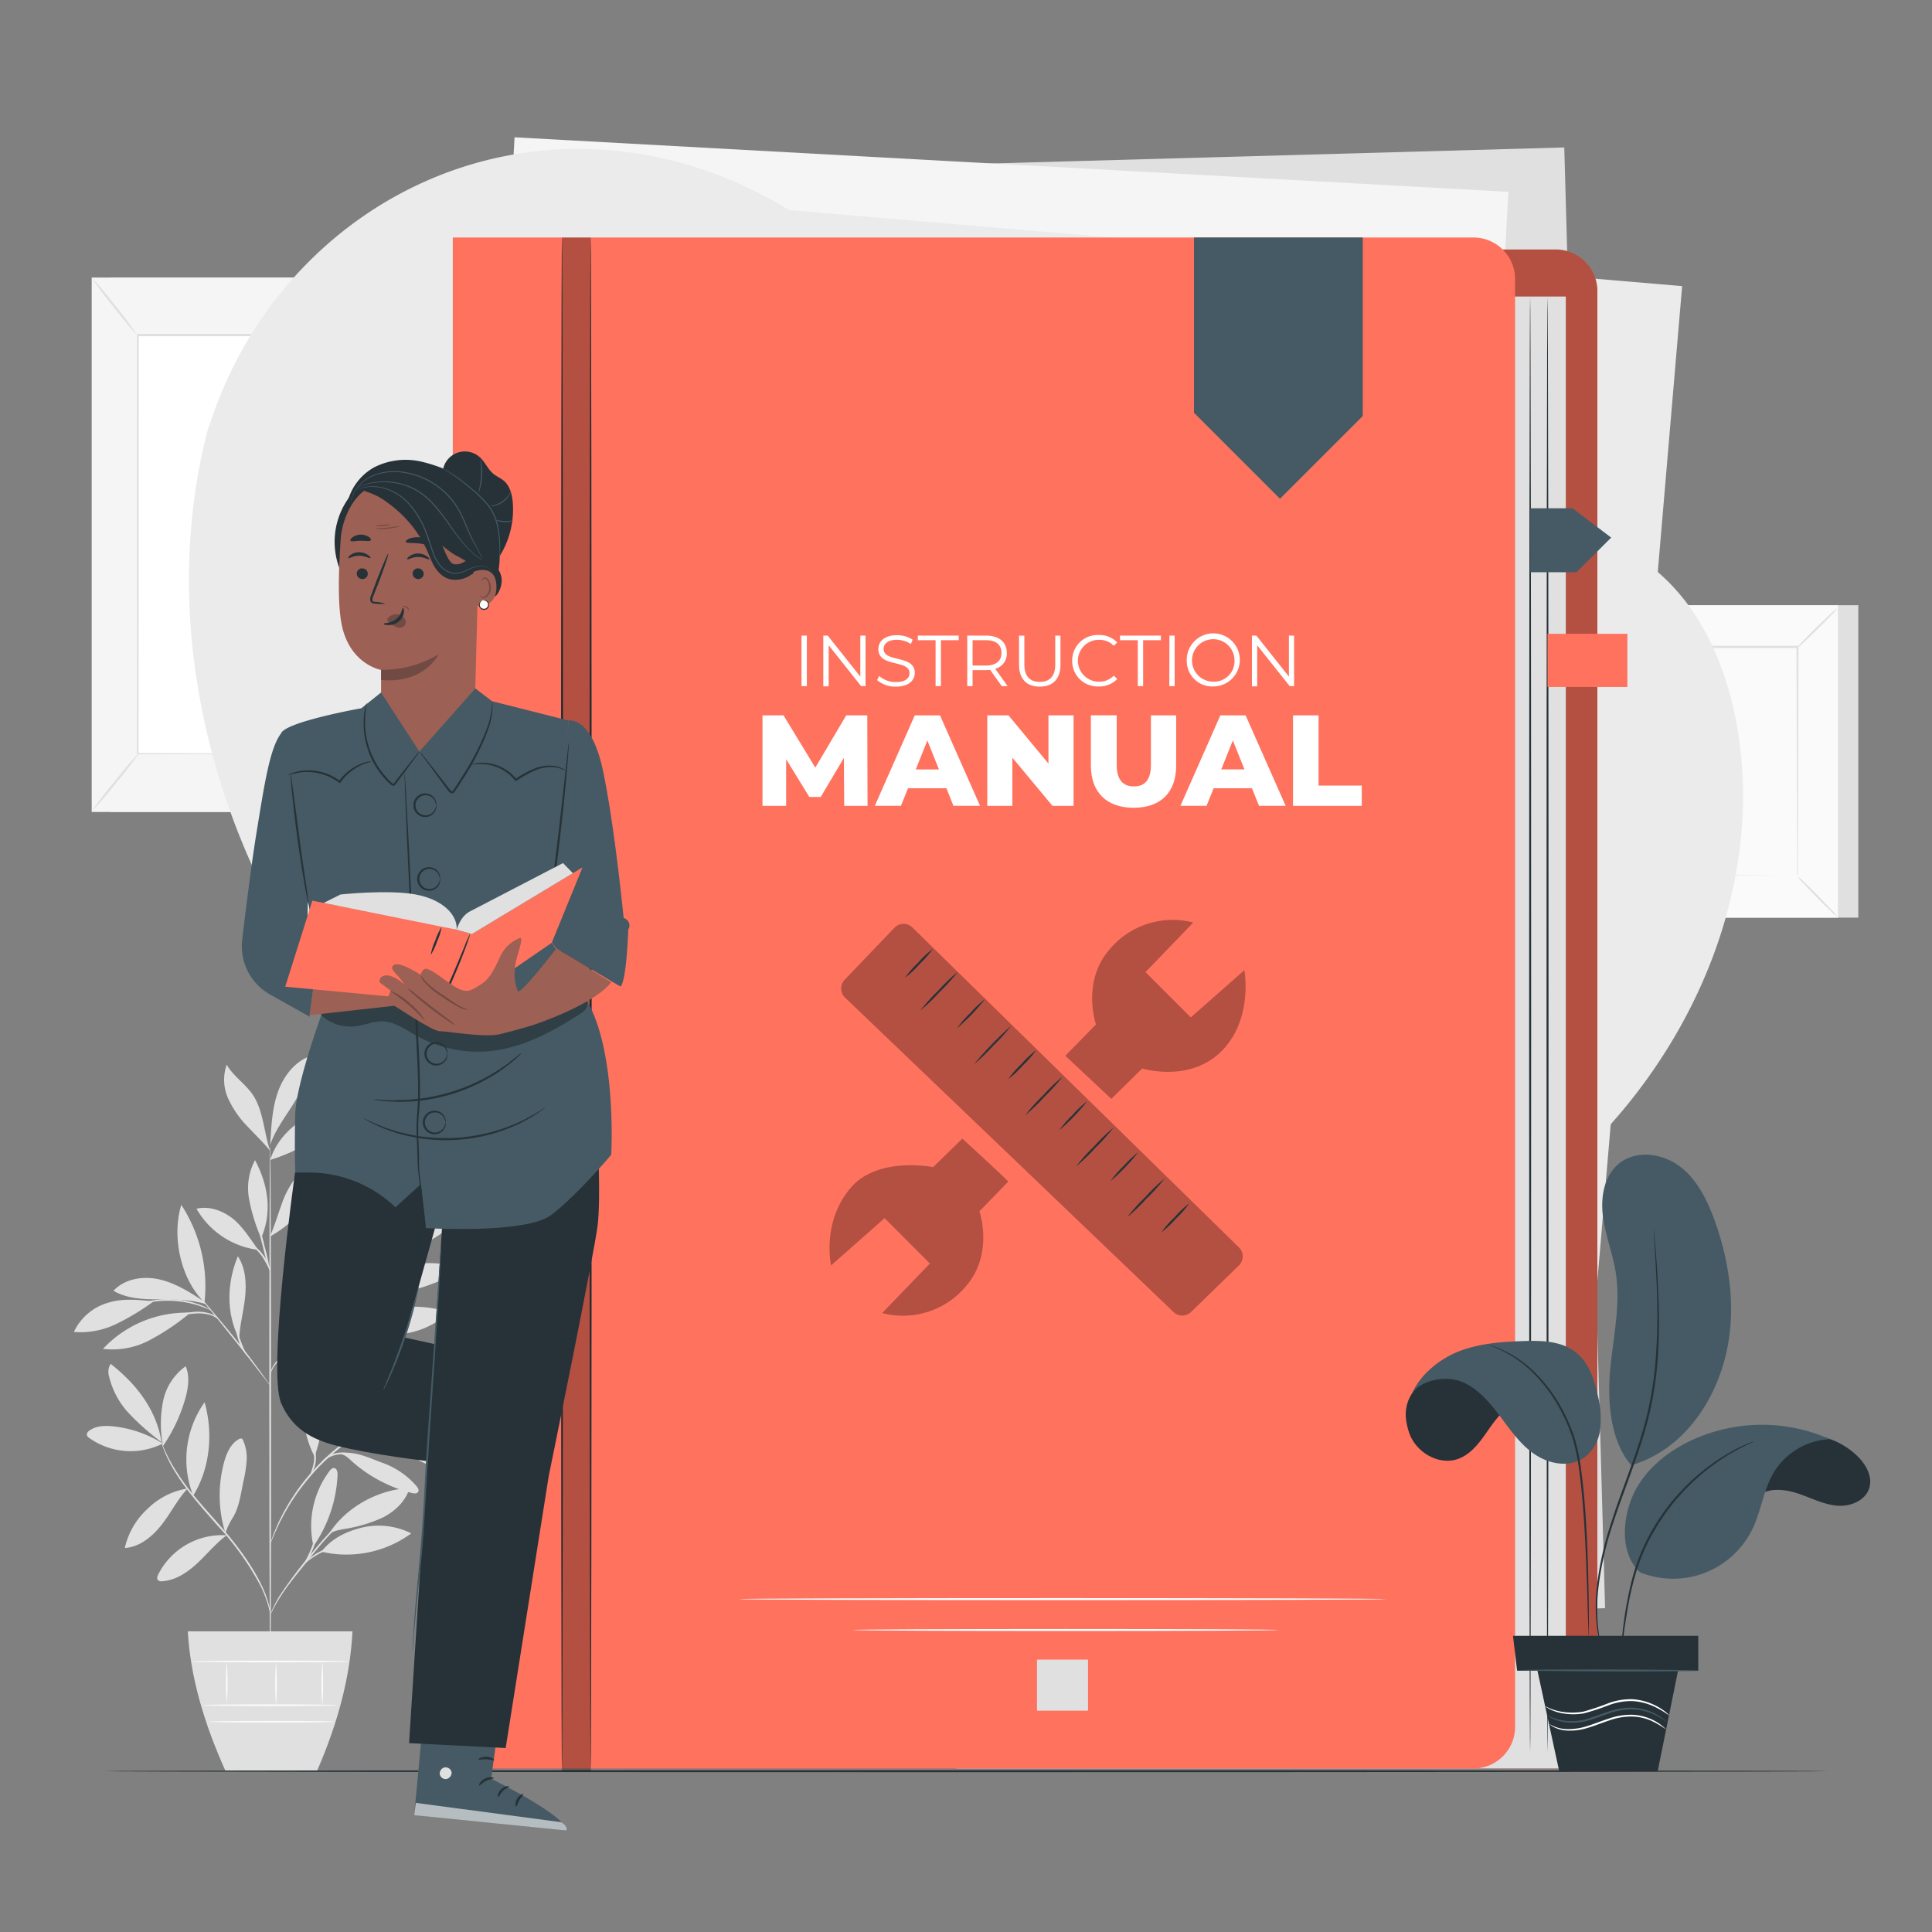 <svg xmlns="http://www.w3.org/2000/svg" viewBox="0 0 500 500"><rect x="0" y="0" width="500" height="500" fill="#808080" stroke="none"/><g id="background-complete"><rect x="403.37" y="156.63" width="77.56" height="80.85" style="fill:#e0e0e0"></rect><rect x="398.12" y="156.63" width="77.56" height="80.85" style="fill:#fafafa"></rect><path d="M475.7,237.5H398.1V156.61h77.6Zm-77.56-.05h77.51v-80.8H398.14Z" style="fill:#e0e0e0"></path><rect x="408.55" y="167.5" width="56.71" height="59.11" style="fill:#fafafa"></rect><path d="M408.55,227a10.19,10.19,0,0,1-1.4,1.63c-.91,1-2.18,2.25-3.61,3.65s-2.74,2.66-3.7,3.55a8.79,8.79,0,0,1-1.64,1.36,9.36,9.36,0,0,1,1.39-1.62c.91-.95,2.18-2.25,3.61-3.66s2.75-2.66,3.71-3.55A8.79,8.79,0,0,1,408.55,227Z" style="fill:#e0e0e0"></path><path d="M465.25,226.86a8.63,8.63,0,0,1,1.63,1.4c1,.9,2.25,2.17,3.65,3.6s2.66,2.74,3.55,3.7a8.79,8.79,0,0,1,1.36,1.64,9.23,9.23,0,0,1-1.62-1.39c-.95-.9-2.25-2.18-3.66-3.61s-2.66-2.75-3.55-3.71A9.38,9.38,0,0,1,465.25,226.86Z" style="fill:#e0e0e0"></path><path d="M465.1,167.66a8.28,8.28,0,0,1,1.4-1.63c.9-1,2.17-2.25,3.6-3.66s2.74-2.65,3.71-3.54a9.36,9.36,0,0,1,1.63-1.37,8.45,8.45,0,0,1-1.39,1.62c-.9,1-2.18,2.25-3.61,3.66s-2.74,2.67-3.71,3.56A9.38,9.38,0,0,1,465.1,167.66Z" style="fill:#e0e0e0"></path><path d="M408.39,167.8a9.57,9.57,0,0,1-1.63-1.4c-.95-.9-2.24-2.18-3.65-3.6s-2.66-2.74-3.55-3.71a9.33,9.33,0,0,1-1.36-1.64,9.36,9.36,0,0,1,1.62,1.39c.95.91,2.25,2.19,3.66,3.62s2.66,2.74,3.55,3.71A9.38,9.38,0,0,1,408.39,167.8Z" style="fill:#e0e0e0"></path><path d="M465.1,226.61a1.36,1.36,0,0,1,0-.29c0-.2,0-.47,0-.82,0-.74,0-1.81,0-3.19,0-2.8,0-6.88-.06-12.05,0-10.35-.07-25.1-.11-42.76l.22.22-56.55,0h0l.25-.25c0,21.69,0,42,0,59.11l-.21-.22,40.94.11,11.5.06,3.05,0,.78,0h-.74l-3,0-11.45.05-41.08.11h-.22v-.21c0-17.12,0-37.42,0-59.11v-.25h.26l56.55,0h.22v.22c-.05,17.71-.09,32.51-.12,42.9,0,5.15,0,9.21-.05,12,0,1.36,0,2.41,0,3.14,0,.35,0,.61,0,.81S465.1,226.61,465.1,226.61Z" style="fill:#e0e0e0"></path><rect x="427.44" y="187.59" width="18.92" height="18.92" style="fill:#ebebeb"></rect><rect x="152.57" y="41.69" width="257.59" height="378.18" transform="translate(-6.33 7.94) rotate(-1.6)" style="fill:#e0e0e0"></rect><rect x="122.61" y="42.31" width="257.59" height="378.18" transform="translate(13.06 -13.43) rotate(3.14)" style="fill:#f5f5f5"></rect><rect x="162.17" y="62.42" width="257.59" height="378.18" transform="translate(22.39 -23.78) rotate(4.87)" style="fill:#ebebeb"></rect><path d="M42.13,373.58a30.26,30.26,0,0,0-12.91-4.45c-2.11-.21-4.42-.15-6.11,1.13a1.25,1.25,0,0,0-.63,1.11,1.32,1.32,0,0,0,.6.76,18.46,18.46,0,0,0,19.05,1.45" style="fill:#e0e0e0"></path><path d="M41.8,373.21a62.07,62.07,0,0,1-8.34-7.34,21,21,0,0,1-5.23-9.67,3.85,3.85,0,0,1,.41-3.23c6.65,5.19,11.87,11.91,13.16,20.24" style="fill:#e0e0e0"></path><path d="M42.06,373.53a30.29,30.29,0,0,1,.15-10.95,14.8,14.8,0,0,1,5.84-9c1.15,2.69.65,5.78-.16,8.59a41.76,41.76,0,0,1-5.78,12.17" style="fill:#e0e0e0"></path><path d="M48.58,385.21a19.06,19.06,0,0,0-10.36,5.24,19.59,19.59,0,0,0-5.92,10.17c3.88-.24,7.17-3,9.56-6.05s4-6.43,6.66-9.3" style="fill:#e0e0e0"></path><path d="M50,387.07a25.56,25.56,0,0,1,2.95-24.16c2.26,8,1.43,17.08-2.95,24.16" style="fill:#e0e0e0"></path><path d="M58.6,397.33a18.51,18.51,0,0,0-17.66,10.16c-.21.44-.41,1-.11,1.39a1.29,1.29,0,0,0,1.17.34c3.48-.22,6.56-2.32,9.11-4.7s4.76-5.14,7.57-7.2" style="fill:#e0e0e0"></path><path d="M58.33,396.77A32.89,32.89,0,0,1,58,378.4c.65-2.37,1.74-4.86,3.92-6a.77.77,0,0,1,.6-.1.76.76,0,0,1,.38.44,11,11,0,0,1,.93,5.27,33.19,33.19,0,0,1-.83,5.33c-.69,3.27-1.06,6.77-2.84,9.58A18.64,18.64,0,0,0,59,395.06c-.34.71-.34,1-.65,1.53" style="fill:#e0e0e0"></path><path d="M81.12,400.17a23.71,23.71,0,0,1,4.16-19.48c.29-.39.69-.81,1.18-.76.74.07.94,1.06.9,1.81a35.18,35.18,0,0,1-6.24,18.43" style="fill:#e0e0e0"></path><path d="M83.18,401.57a28.32,28.32,0,0,0,23.25-4.73,18.84,18.84,0,0,0-12.59-1.54c-4.2,1-8,2.84-10.66,6.27" style="fill:#e0e0e0"></path><path d="M84.91,397.29c4.37-7.12,12.75-11.77,21.1-12.2-1,3.4-3.75,6-6.9,7.63a38,38,0,0,1-10.13,3c-1.34.27-3.19.55-4.07,1.61" style="fill:#e0e0e0"></path><path d="M81.56,376.54a62,62,0,0,0,2.7-12.36A20.64,20.64,0,0,0,81.8,352c-4.09,7.9-4.5,17.13-.36,25" style="fill:#e0e0e0"></path><path d="M95.31,369.59c4.77-8.68,14.51-15.61,24.37-16.58-3.8,9.47-14.17,16.78-24.37,16.58" style="fill:#e0e0e0"></path><path d="M92.3,371.29c7.12,1.09,13.19,5.63,19.84,8.39a8.91,8.91,0,0,0,4.49.86,3.51,3.51,0,0,0,2.2-6.21,9.55,9.55,0,0,0-3.26-2c-7.25-3-15-3.09-22.66-1.26" style="fill:#e0e0e0"></path><path d="M88.18,376.29c1.61.46,2.16,1.29,3.44,2.38a37.08,37.08,0,0,0,15,7.73c.57.14,1.33.2,1.61-.32s-.07-1-.39-1.41a20.79,20.79,0,0,0-9.08-6.17c-3.48-1.29-6.48-2.85-10.63-2.51" style="fill:#e0e0e0"></path><path d="M83.53,346.12a28.47,28.47,0,0,0,21.83,7.43,1.53,1.53,0,0,0,1-.36c.55-.6-.11-1.52-.75-2-6.42-5-14.2-7.08-22.08-5.05" style="fill:#e0e0e0"></path><path d="M89,344.1a30.42,30.42,0,0,1,27.25-4.49,21.64,21.64,0,0,1-13,5.7A41.11,41.11,0,0,1,89,344.1" style="fill:#e0e0e0"></path><path d="M86.85,330.24c-.63-6.41-.22-11.46-.66-17.9,0-.51-.15-1.13-.63-1.32-.67-.26-1.23.57-1.45,1.25a20.54,20.54,0,0,0,2.73,17.83" style="fill:#e0e0e0"></path><path d="M86.39,331A37.63,37.63,0,0,0,97,320.63c2.1-2.86,3.87-6.3,3.39-9.82a10.13,10.13,0,0,0-7.65,3.8,21.3,21.3,0,0,0-3.91,7.85c-.85,2.82-1.44,5.72-2.44,8.49" style="fill:#e0e0e0"></path><path d="M96.82,328.05a85.41,85.41,0,0,0,26.12-15.4c-3.12-1.25-6.7-.5-9.81.76A30.93,30.93,0,0,0,96.68,328" style="fill:#e0e0e0"></path><path d="M89.32,334.45a53,53,0,0,0,14.51.07c4.7-.78,9.14-2.64,13.53-4.49a1.61,1.61,0,0,0,.92-.7,1,1,0,0,0-.33-1.16,2.66,2.66,0,0,0-1.15-.54c-4.78-1.34-9.93-.71-14.63.87a68.69,68.69,0,0,0-12.85,5.95" style="fill:#e0e0e0"></path><path d="M61.79,346.34c-3.29-6.64-3.07-14.39-.23-21.23,2,3.05,2.24,6.93,1.88,10.55S62,343,61.9,346.67" style="fill:#e0e0e0"></path><path d="M48.65,339.71a29.57,29.57,0,0,0-22,9.38,20.61,20.61,0,0,0,12.05-2.24A60.75,60.75,0,0,0,49,339.94" style="fill:#e0e0e0"></path><path d="M39.82,336.76c-4-.33-7.89-.83-11.75.36a14.07,14.07,0,0,0-8.95,7.59,21.25,21.25,0,0,0,11-2.08,63,63,0,0,0,9.69-5.87" style="fill:#e0e0e0"></path><path d="M52.9,336.89c-3.62-2.37-7.33-4.78-11.54-5.76s-9.08-.25-12,2.92c3.4,2,7.53,2.23,11.48,2.23s8.8,0,12.52,1.27" style="fill:#e0e0e0"></path><path d="M52.92,337.08c-6.18-6.06-8.52-17-6-25.26a38.5,38.5,0,0,1,6,25.26" style="fill:#e0e0e0"></path><path d="M69.91,319.89c1.17-2.71,2-5.55,3-8.31a24,24,0,0,1,4.32-7.66,11.41,11.41,0,0,1,7.66-4,30.82,30.82,0,0,1-14.86,20" style="fill:#e0e0e0"></path><path d="M66.84,323.47c-1.93-2.65-4.16-6.25-6.77-8.23s-6-3.19-9.22-2.42a21.45,21.45,0,0,0,16,10.65" style="fill:#e0e0e0"></path><path d="M67.45,320.11a46,46,0,0,1-3-9.87,15.39,15.39,0,0,1,1.55-10c3.39,6.41,4.48,13.3,1.67,20" style="fill:#e0e0e0"></path><path d="M69.94,300.2c1.92-6.35,7.74-11,14-13.18a5.21,5.21,0,0,1,2.46-.37,2.16,2.16,0,0,1,1.81,1.51c.23,1.09-.67,2-1.51,2.77a47.56,47.56,0,0,1-16.79,9.27" style="fill:#e0e0e0"></path><path d="M70,295c.25-4.1.5-8.26,1.83-12.14s3.91-7.53,7.64-9.23c.64,4.14-1.19,8.26-3.39,11.82s-4.86,6.92-6.18,10.9" style="fill:#e0e0e0"></path><path d="M69.91,297.83c-1.59-4.64-1.75-10.52-4.52-14.56-1.94-2.82-5-4.74-6.72-7.73a11.77,11.77,0,0,0,.39,8.78,25.56,25.56,0,0,0,5.13,7.35c2.06,2.19,3.81,3.84,5.72,6.16" style="fill:#e0e0e0"></path><path d="M69.94,434.24c-.12,0-.23-30.9-.24-69s.09-69,.21-69,.23,30.9.24,69S70.07,434.24,69.94,434.24Z" style="fill:#e0e0e0"></path><path d="M97,341.68a7.22,7.22,0,0,1-1.17.43l-3.19,1.08c-2.7.92-6.4,2.25-10.42,3.9s-7.74,3.09-9.87,4.94a7.42,7.42,0,0,0-2,2.63c-.3.72-.36,1.17-.4,1.16a1.17,1.17,0,0,1,0-.33,5.37,5.37,0,0,1,.23-.9,6.93,6.93,0,0,1,1.94-2.79,17.27,17.27,0,0,1,4.28-2.66c1.71-.8,3.61-1.64,5.63-2.47,4-1.65,7.76-2.94,10.49-3.78,1.36-.42,2.47-.74,3.24-.94A5.9,5.9,0,0,1,97,341.68Z" style="fill:#e0e0e0"></path><path d="M105.8,319.93s-.1.14-.33.35l-1,.93-3.7,3.37-12.32,11c-4.81,4.28-9,8.37-11.85,11.45-1.44,1.54-2.58,2.81-3.35,3.7l-.9,1a1.87,1.87,0,0,1-.33.34,2.24,2.24,0,0,1,.26-.39c.19-.25.46-.62.84-1.08.73-.93,1.83-2.24,3.25-3.81a156.82,156.82,0,0,1,11.78-11.57c4.83-4.27,9.22-8.1,12.41-10.87l3.8-3.26,1-.86A2,2,0,0,1,105.8,319.93Z" style="fill:#e0e0e0"></path><path d="M83.27,339.9c-.13-.06.87-2.38,1.88-5.31s1.48-5.41,1.61-5.39a18.07,18.07,0,0,1-1.19,5.53,34.55,34.55,0,0,1-1.5,3.72A6.45,6.45,0,0,1,83.27,339.9Z" style="fill:#e0e0e0"></path><path d="M70,358.6a5.62,5.62,0,0,1-.74-.86l-1.9-2.43c-1.59-2.06-3.8-4.91-6.27-8s-4.74-5.91-6.39-7.93L52.73,337a6,6,0,0,1-.67-.92,5.84,5.84,0,0,1,.8.8c.5.54,1.2,1.33,2,2.32,1.71,2,4,4.73,6.5,7.85s4.64,6,6.17,8.11c.77,1.05,1.38,1.92,1.79,2.52A5.42,5.42,0,0,1,70,358.6Z" style="fill:#e0e0e0"></path><path d="M64.05,351a10.89,10.89,0,0,1-2.48-4.64,13.14,13.14,0,0,1-.56-4.68h.19c-.08.36-.15.55-.18.54s0-.2,0-.57l.2,0a20.76,20.76,0,0,0,.79,4.55A34.54,34.54,0,0,0,64.05,351Z" style="fill:#e0e0e0"></path><path d="M56.41,341.39a8.1,8.1,0,0,0-1.74-1,11.39,11.39,0,0,0-4.8-.38,29.82,29.82,0,0,0-4.85.78,16.11,16.11,0,0,1-2,.48,6.52,6.52,0,0,1,1.91-.78,22,22,0,0,1,4.89-.93,10.48,10.48,0,0,1,5,.54A3.08,3.08,0,0,1,56.41,341.39Z" style="fill:#e0e0e0"></path><path d="M54.59,339.06c0,.07-1-.41-2.65-1a26.79,26.79,0,0,0-13.37-1c-1.71.31-2.75.63-2.77.55a2.65,2.65,0,0,1,.7-.3,18.14,18.14,0,0,1,2-.56,23.75,23.75,0,0,1,6.84-.48,24.05,24.05,0,0,1,6.7,1.51,17.71,17.71,0,0,1,1.89.86C54.38,338.89,54.61,339,54.59,339.06Z" style="fill:#e0e0e0"></path><path d="M69.91,329.2A55.68,55.68,0,0,1,68,322.48a55.52,55.52,0,0,1-1.51-6.83,54.55,54.55,0,0,1,1.94,6.72A54.29,54.29,0,0,1,69.91,329.2Z" style="fill:#e0e0e0"></path><path d="M70,329.2a32.37,32.37,0,0,0-2.14-4,17.49,17.49,0,0,0-3.16-3.26,2.86,2.86,0,0,1,1.22.63,9.86,9.86,0,0,1,2.31,2.37A8.81,8.81,0,0,1,70,329.2Z" style="fill:#e0e0e0"></path><path d="M69.94,417.77s-.14-.75-.48-2.06a30.15,30.15,0,0,0-2.07-5.35,73.8,73.8,0,0,0-11-15.43c-2.44-2.8-4.81-5.43-6.83-8a56.22,56.22,0,0,1-4.89-7.05,33.62,33.62,0,0,1-2.46-5.23c-.23-.64-.4-1.14-.49-1.49a2.34,2.34,0,0,1-.12-.54s.26.71.77,2A38,38,0,0,0,45,379.76a58.41,58.41,0,0,0,4.93,6.95c2,2.5,4.4,5.12,6.85,7.92,4.95,5.56,8.83,11.16,10.9,15.59a26.2,26.2,0,0,1,2,5.45,15.2,15.2,0,0,1,.28,1.55A2.27,2.27,0,0,1,69.94,417.77Z" style="fill:#e0e0e0"></path><path d="M94.34,390.21a12.5,12.5,0,0,1-1.27.71,26.11,26.11,0,0,0-3.32,2.2,37.47,37.47,0,0,0-4.36,4c-1.53,1.61-3.1,3.49-4.71,5.5-3.21,4-6.22,7.6-8,10.45-.91,1.41-1.58,2.6-2,3.44a12.21,12.21,0,0,1-.71,1.29,1.61,1.61,0,0,1,.12-.37c.1-.23.23-.57.43-1a34.61,34.61,0,0,1,1.9-3.53,115.33,115.33,0,0,1,7.94-10.56c1.61-2,3.21-3.89,4.76-5.51a36.26,36.26,0,0,1,4.47-3.94A23.51,23.51,0,0,1,93,390.77c.43-.21.77-.34,1-.44S94.34,390.19,94.34,390.21Z" style="fill:#e0e0e0"></path><path d="M94.82,399.15a19.22,19.22,0,0,1-2.7.39,35,35,0,0,0-6.41,1.26,19.41,19.41,0,0,0-5.74,3c-1.33,1-2,1.87-2,1.82a2.33,2.33,0,0,1,.4-.62,10.13,10.13,0,0,1,1.41-1.44,17.44,17.44,0,0,1,5.8-3.19,29.13,29.13,0,0,1,6.52-1.16A14.32,14.32,0,0,1,94.82,399.15Z" style="fill:#e0e0e0"></path><path d="M78.75,404.65c-.14-.08,1.08-1.94,2-4.44s1.09-4.74,1.25-4.72a4.13,4.13,0,0,1,0,1.45,14.77,14.77,0,0,1-2.36,6.55A4.29,4.29,0,0,1,78.75,404.65Z" style="fill:#e0e0e0"></path><path d="M102.25,366.2a2.29,2.29,0,0,1-.44.23l-1.27.58c-.55.24-1.23.54-2,.94s-1.65.8-2.58,1.36l-1.48.84c-.51.29-1,.64-1.55,1-1.09.66-2.18,1.47-3.34,2.3a62.34,62.34,0,0,0-7,6.13,63.07,63.07,0,0,0-5.89,7.17c-.79,1.19-1.56,2.31-2.18,3.42-.32.55-.65,1.06-.93,1.59l-.79,1.5c-.52.94-.9,1.85-1.27,2.63s-.65,1.45-.87,2-.39.95-.53,1.29a2,2,0,0,1-.22.44,2.15,2.15,0,0,1,.13-.47c.12-.35.27-.79.46-1.32a19.09,19.09,0,0,1,.81-2.06c.34-.79.7-1.71,1.21-2.67l.77-1.53c.27-.53.59-1.05.91-1.61.61-1.12,1.38-2.26,2.16-3.46a55.45,55.45,0,0,1,12.95-13.4c1.18-.83,2.29-1.64,3.39-2.29.55-.33,1.06-.67,1.58-1l1.5-.82c.94-.54,1.85-.93,2.62-1.3a19.9,19.9,0,0,1,2-.88l1.3-.5A2.41,2.41,0,0,1,102.25,366.2Z" style="fill:#e0e0e0"></path><path d="M82.93,379.14A3.18,3.18,0,0,1,84,377.56a6.68,6.68,0,0,1,4.28-1.64,11.61,11.61,0,0,1,4.5.88,6.32,6.32,0,0,1,1.7.82,9.43,9.43,0,0,1-1.81-.53,13.94,13.94,0,0,0-4.38-.73,7,7,0,0,0-4.09,1.44A14.1,14.1,0,0,0,82.93,379.14Z" style="fill:#e0e0e0"></path><path d="M80.05,382.12a16.31,16.31,0,0,0,1.21-3.95A15.66,15.66,0,0,0,81,374a2.62,2.62,0,0,1,.5,1.15,8.28,8.28,0,0,1,.22,3,8,8,0,0,1-.91,2.89C80.42,381.8,80.09,382.15,80.05,382.12Z" style="fill:#e0e0e0"></path><path d="M48.6,422.19c.67,11.81,4.22,23.82,9.7,36H82.1c5.22-12,8.53-24,9.12-36Z" style="fill:#e0e0e0"></path><path d="M87.36,441.3c0,.13-7.83.23-17.5.23s-17.5-.1-17.5-.23,7.83-.22,17.5-.22S87.36,441.18,87.36,441.3Z" style="fill:#fafafa"></path><path d="M86.83,445.58c0,.12-7.34.22-16.4.22S54,445.7,54,445.58s7.34-.22,16.41-.22S86.83,445.46,86.83,445.58Z" style="fill:#fafafa"></path><path d="M58.68,430a65.4,65.4,0,0,1,0,11,68.36,68.36,0,0,1,0-11Z" style="fill:#fafafa"></path><path d="M71.44,430a73.3,73.3,0,0,1,0,11.35,70.13,70.13,0,0,1,0-11.35Z" style="fill:#fafafa"></path><path d="M83.41,429.85a76.3,76.3,0,0,1,0,11.58,73,73,0,0,1,0-11.58Z" style="fill:#fafafa"></path><path d="M90.47,430c0,.12-9.2.22-20.53.22s-20.53-.1-20.53-.22,9.19-.23,20.53-.23S90.47,429.82,90.47,430Z" style="fill:#fafafa"></path><rect x="28.51" y="71.83" width="95.42" height="138.31" style="fill:#e0e0e0"></rect><rect x="23.73" y="71.83" width="95.42" height="138.31" style="fill:#f5f5f5"></rect><rect x="35.58" y="86.81" width="71.71" height="108.35" style="fill:#fff"></rect><path d="M107.29,195.15s0-.18,0-.53,0-.86,0-1.53c0-1.36,0-3.36,0-6,0-5.19,0-12.76-.06-22.31,0-19.11-.07-46.16-.12-78l.24.23-71.7,0h0l.26-.26c0,40.87,0,78.55-.05,108.34l-.21-.2,52.2.11,14.42.05,3.78,0,1.31,0s-.42,0-1.27,0l-3.74,0-14.38.05-52.32.11h-.21v-.21c0-29.79,0-67.47,0-108.34v-.26h.27l71.7,0h.24v.24c0,31.92-.09,59-.12,78.17,0,9.54,0,17.09-.06,22.27,0,2.56,0,4.54,0,5.89,0,.66,0,1.16,0,1.51S107.29,195.15,107.29,195.15Z" style="fill:#e0e0e0"></path><path d="M119.41,71.83a16.62,16.62,0,0,1-1.7,2.47c-1.11,1.48-2.68,3.5-4.48,5.68s-3.47,4.11-4.71,5.48a16.27,16.27,0,0,1-2.1,2.14,17,17,0,0,1,1.82-2.38l4.59-5.57,4.59-5.58A17.91,17.91,0,0,1,119.41,71.83Z" style="fill:#e0e0e0"></path><path d="M107.66,194.8a88.56,88.56,0,0,0,12.5,15.65" style="fill:#fff"></path><path d="M120.16,210.45a14.9,14.9,0,0,1-2.18-2,69.59,69.59,0,0,1-4.72-5.32,70.91,70.91,0,0,1-4.15-5.77,13.58,13.58,0,0,1-1.45-2.57,21.8,21.8,0,0,1,1.75,2.36c1.06,1.48,2.53,3.5,4.26,5.66s3.37,4,4.58,5.39A17.64,17.64,0,0,1,120.16,210.45Z" style="fill:#e0e0e0"></path><path d="M23.71,210l12.5-15.42" style="fill:#fff"></path><path d="M36.21,194.6a96,96,0,0,1-6.05,7.88A94,94,0,0,1,23.71,210a97,97,0,0,1,6.05-7.87A95.32,95.32,0,0,1,36.21,194.6Z" style="fill:#e0e0e0"></path><path d="M23.73,71.83a86.37,86.37,0,0,1,6.06,7.25,85.89,85.89,0,0,1,5.66,7.57,85.25,85.25,0,0,1-6.07-7.25A84.47,84.47,0,0,1,23.73,71.83Z" style="fill:#e0e0e0"></path><rect x="60.94" y="108.8" width="24.01" height="68.17" style="fill:#e0e0e0"></rect></g><g id="background-simple"><path d="M53.66,111.56l1.48-4.24c12.45-35.74,43.1-62.23,80.2-67.73a97.84,97.84,0,0,1,14.42-1.06c34.8,0,69.13,19,88,48.68,11.11,17.45,17.74,38.85,34.35,51,21.61,15.86,51.34,10.16,77.19,3.79s55.62-12,77.17,4c13.49,10,20.68,26.77,23.32,43.44,7,44.15-15.09,89.68-49.63,117.34S320.44,345.9,276.28,346.4c-61.86.7-125.28-20.09-170-63.57S38.22,172.09,53.66,111.56Z" style="fill:#ebebeb"></path></g><g id="Floor"><path d="M473.22,458.38c0,.15-100,.26-223.21.26s-223.23-.11-223.23-.26,99.92-.26,223.23-.26S473.22,458.24,473.22,458.38Z" style="fill:#263238"></path></g><g id="Manual"><path d="M118.41,64.57H402.64A10.76,10.76,0,0,1,413.4,75.32V446.92a10.76,10.76,0,0,1-10.76,10.76H118.41a0,0,0,0,1,0,0V64.57A0,0,0,0,1,118.41,64.57Z" style="fill:#FF725E"></path><g style="opacity:0.3"><path d="M118.41,64.57H402.64A10.76,10.76,0,0,1,413.4,75.32V446.92a10.76,10.76,0,0,1-10.76,10.76H118.41a0,0,0,0,1,0,0V64.57A0,0,0,0,1,118.41,64.57Z"></path></g><rect x="247.53" y="76.74" width="157.7" height="380.93" style="fill:#e0e0e0"></rect><path d="M117.18,61.47H381.34a10.76,10.76,0,0,1,10.76,10.76V446.92a10.76,10.76,0,0,1-10.76,10.76H117.18a0,0,0,0,1,0,0V61.47A0,0,0,0,1,117.18,61.47Z" style="fill:#FF725E"></path><path d="M145.44,458.39c-.15,0-.26-88.86-.26-198.45s.11-198.47.26-198.47.26,88.84.26,198.47S145.58,458.39,145.44,458.39Z" style="fill:#263238"></path><path d="M152.86,458.39c-.14,0-.26-88.86-.26-198.45s.12-198.47.26-198.47.26,88.84.26,198.47S153,458.39,152.86,458.39Z" style="fill:#263238"></path><path d="M218.47,208.56l-.07-12.41-6,10.1h-2.95l-6-9.77v12.08h-6.12V185.14h5.45L211,198.66l8-13.52h5.45l.07,23.42Z" style="fill:#fff"></path><path d="M244.94,204H235l-1.84,4.55h-6.76l10.34-23.42h6.53l10.37,23.42h-6.89ZM243,199.13l-3-7.5-3,7.5Z" style="fill:#fff"></path><path d="M277.84,185.14v23.42h-5.46L262,196.08v12.48h-6.49V185.14H261l10.34,12.48V185.14Z" style="fill:#fff"></path><path d="M282.32,198.12v-13H289v12.78c0,4,1.67,5.62,4.45,5.62s4.41-1.6,4.41-5.62V185.14h6.53v13c0,7-4.08,10.91-11,10.91S282.32,205.12,282.32,198.12Z" style="fill:#fff"></path><path d="M324,204h-9.91l-1.84,4.55h-6.76l10.34-23.42h6.53l10.37,23.42h-6.89Zm-1.94-4.88-3-7.5-3,7.5Z" style="fill:#fff"></path><path d="M334.63,185.14h6.62v18.17h11.18v5.25h-17.8Z" style="fill:#fff"></path><path d="M207.43,164.49h1.38v13.08h-1.38Z" style="fill:#fff"></path><path d="M224,164.49v13.08h-1.14L214.46,167v10.62h-1.39V164.49h1.14l8.44,10.61V164.49Z" style="fill:#fff"></path><path d="M227,176l.54-1.06a6.47,6.47,0,0,0,4.32,1.58c2.45,0,3.52-1,3.52-2.31,0-3.59-8.06-1.39-8.06-6.23,0-1.92,1.5-3.59,4.82-3.59a7.39,7.39,0,0,1,4.06,1.16l-.47,1.11a6.73,6.73,0,0,0-3.59-1.09c-2.39,0-3.46,1.07-3.46,2.38,0,3.58,8.06,1.42,8.06,6.18,0,1.93-1.53,3.57-4.88,3.57A7.09,7.09,0,0,1,227,176Z" style="fill:#fff"></path><path d="M242.13,165.68h-4.6v-1.19h10.58v1.19h-4.6v11.89h-1.38Z" style="fill:#fff"></path><path d="M259.25,177.57l-3-4.21a8.74,8.74,0,0,1-1,.06H251.7v4.15h-1.38V164.49h4.89c3.33,0,5.35,1.68,5.35,4.48a4,4,0,0,1-3,4.11l3.2,4.49Zm-.07-8.6c0-2.09-1.39-3.29-4-3.29H251.7v6.56h3.48C257.79,172.24,259.18,171,259.18,169Z" style="fill:#fff"></path><path d="M263.72,172v-7.49h1.38v7.44c0,3.1,1.46,4.52,4,4.52s4-1.42,4-4.52v-7.44h1.35V172c0,3.76-2,5.7-5.37,5.7S263.72,175.74,263.72,172Z" style="fill:#fff"></path><path d="M277.48,171a6.58,6.58,0,0,1,6.86-6.66,6.35,6.35,0,0,1,4.79,1.91l-.88.88a5.18,5.18,0,0,0-3.87-1.55,5.42,5.42,0,1,0,0,10.84,5.16,5.16,0,0,0,3.87-1.57l.88.88a6.37,6.37,0,0,1-4.81,1.92A6.56,6.56,0,0,1,277.48,171Z" style="fill:#fff"></path><path d="M294.46,165.68h-4.6v-1.19h10.58v1.19h-4.6v11.89h-1.38Z" style="fill:#fff"></path><path d="M302.65,164.49H304v13.08h-1.38Z" style="fill:#fff"></path><path d="M307.13,171a6.87,6.87,0,1,1,6.88,6.65A6.59,6.59,0,0,1,307.13,171Zm12.36,0a5.5,5.5,0,1,0-5.48,5.42A5.3,5.3,0,0,0,319.49,171Z" style="fill:#fff"></path><path d="M334.91,164.49v13.08h-1.14L325.36,167v10.62H324V164.49h1.14l8.43,10.61V164.49Z" style="fill:#fff"></path><g style="opacity:0.3"><rect x="145.44" y="61.47" width="7.43" height="396.92"></rect></g><polygon points="309 106.82 309 61.47 352.68 61.47 352.68 107.66 331.26 129.08 309 106.82" style="fill:#455a64"></polygon><path d="M396,76.74c.14,0,.26,84.36.26,188.4s-.12,188.42-.26,188.42-.26-84.34-.26-188.42S395.88,76.74,396,76.74Z" style="fill:#263238"></path><path d="M400.5,76.74c.14,0,.26,84.36.26,188.4s-.12,188.42-.26,188.42-.26-84.34-.26-188.42S400.35,76.74,400.5,76.74Z" style="fill:#263238"></path><polygon points="396.03 131.55 406.97 131.55 416.97 139.13 408 148.09 396.03 148.09 396.03 131.55" style="fill:#455a64"></polygon><rect x="400.5" y="164.03" width="20.66" height="13.76" style="fill:#FF725E"></rect><g style="opacity:0.3"><path d="M320.58,327.54l-12.34,12a3.26,3.26,0,0,1-4.54,0l-85-81.36a3.27,3.27,0,0,1-.1-4.62l12.88-13.46a3.27,3.27,0,0,1,4.65-.07l84.49,82.79A3.26,3.26,0,0,1,320.58,327.54Z"></path></g><path d="M241.42,245.56a27.46,27.46,0,0,1-3.42,3.92,26.51,26.51,0,0,1-3.79,3.57,26.84,26.84,0,0,1,3.42-3.92A25.91,25.91,0,0,1,241.42,245.56Z" style="fill:#263238"></path><path d="M254.93,258.57a52.54,52.54,0,0,1-7.21,7.5,26.6,26.6,0,0,1,3.42-3.93A27.23,27.23,0,0,1,254.93,258.57Z" style="fill:#263238"></path><path d="M247.87,251.51a47.51,47.51,0,0,1-4.67,5.18,48.46,48.46,0,0,1-5,4.81,48,48,0,0,1,4.67-5.17A46.86,46.86,0,0,1,247.87,251.51Z" style="fill:#263238"></path><path d="M261.76,265.4a46.92,46.92,0,0,1-4.67,5.17,48,48,0,0,1-5,4.82,94,94,0,0,1,9.7-10Z" style="fill:#263238"></path><path d="M268.14,271.79a26.12,26.12,0,0,1-3.42,3.92,26.77,26.77,0,0,1-3.78,3.57,26.23,26.23,0,0,1,3.41-3.92A26.51,26.51,0,0,1,268.14,271.79Z" style="fill:#263238"></path><path d="M275,278.62a49.67,49.67,0,0,1-4.66,5.17,46.69,46.69,0,0,1-5,4.81,49.14,49.14,0,0,1,4.67-5.17A47.2,47.2,0,0,1,275,278.62Z" style="fill:#263238"></path><path d="M281.36,285a52.54,52.54,0,0,1-7.21,7.5,26.6,26.6,0,0,1,3.42-3.93A25.91,25.91,0,0,1,281.36,285Z" style="fill:#263238"></path><path d="M288.18,291.83a46,46,0,0,1-4.66,5.17,46.37,46.37,0,0,1-5,4.82,47.51,47.51,0,0,1,4.67-5.18A48.46,48.46,0,0,1,288.18,291.83Z" style="fill:#263238"></path><path d="M294.57,298.21a52.54,52.54,0,0,1-7.21,7.5,27.19,27.19,0,0,1,3.42-3.93A28,28,0,0,1,294.57,298.21Z" style="fill:#263238"></path><path d="M301.4,305a47.51,47.51,0,0,1-4.67,5.18,48.46,48.46,0,0,1-5,4.81,48.51,48.51,0,0,1,4.66-5.17A47.46,47.46,0,0,1,301.4,305Z" style="fill:#263238"></path><path d="M307.78,311.43a25.67,25.67,0,0,1-3.41,3.92,27.13,27.13,0,0,1-3.79,3.57A26,26,0,0,1,304,315,26.77,26.77,0,0,1,307.78,311.43Z" style="fill:#263238"></path><g style="opacity:0.3"><path d="M275.71,273.23l11.9,11.16,8-7.87s12.87,4,21.15-5.14c7.52-8.27,5.28-20.3,5.28-20.3l-13.86,12.23-11.73-11.73,12.37-12.83a21.26,21.26,0,0,0-21.58,6.86c-7.44,8.43-3.6,19.51-3.6,19.51Z"></path></g><g style="opacity:0.3"><path d="M260.93,305.8c-.29-.52-11.88-11.13-11.88-11.13l-7.54,7.38s-14.15-2.82-21.15,5.14c-7.84,8.91-5.28,20.3-5.28,20.3l13.86-12.23L240.67,327,228.3,339.82A21.28,21.28,0,0,0,249.88,333c7.44-8.43,3.6-19.52,3.6-19.52Z"></path></g><path d="M358.81,413.85c0,.15-37.54.26-83.83.26s-83.84-.11-83.84-.26,37.53-.26,83.84-.26S358.81,413.71,358.81,413.85Z" style="fill:#fff"></path><path d="M330.84,421.84c0,.14-24.69.26-55.13.26s-55.14-.12-55.14-.26,24.69-.26,55.14-.26S330.84,421.69,330.84,421.84Z" style="fill:#fff"></path><rect x="268.37" y="429.51" width="13.21" height="13.21" style="fill:#e0e0e0"></rect></g><g id="Character"><path d="M129.89,440.12l-2.78,20.22s19.61,9.61,19.46,13.39l-39.38-4,3-31.67Z" style="fill:#455a64"></path><path d="M115.1,457.4a1.61,1.61,0,0,0-1.29,1.72,1.55,1.55,0,0,0,1.69,1.3,1.71,1.71,0,0,0,1.37-1.83,1.62,1.62,0,0,0-1.92-1.16" style="fill:#e0e0e0"></path><g style="opacity:0.6"><path d="M107.19,469.76l.43-3.18,37.6,5s1.68.94,1.35,2.15Z" style="fill:#fff"></path></g><path d="M127.77,460.2c0,.19-1,.18-2,.71s-1.59,1.28-1.76,1.18.23-1.17,1.46-1.79S127.83,460,127.77,460.2Z" style="fill:#263238"></path><path d="M131.73,462.33c0,.19-.84.43-1.58,1.18s-1,1.59-1.2,1.56-.2-1.13.73-2S131.74,462.14,131.73,462.33Z" style="fill:#263238"></path><path d="M133.57,467.51c-.18,0-.35-1,.25-2s1.55-1.33,1.61-1.16-.55.67-1,1.5S133.77,467.51,133.57,467.51Z" style="fill:#263238"></path><path d="M127.89,455.52c-.1.17-1-.18-2-.22s-2,.22-2.06.05.8-.78,2.09-.72S128,455.38,127.89,455.52Z" style="fill:#263238"></path><path d="M76.36,303.45s-7.23,51.32-3.59,59.71c2.81,6.49,7.79,9.31,14.16,10.95,9.19,2.36,23.93,4.05,23.93,4.05l5-29.57-11.23-2.45,10.34-36.79L96.64,296.82Z" style="fill:#263238"></path><path d="M114.93,309.35l-9.06,141.77,25,1.27L142,382.06s11.88-58,12.69-65.09,0-22.15,0-22.15Z" style="fill:#263238"></path><path d="M114.22,320.42a1.23,1.23,0,0,1,0,.28c0,.21,0,.48,0,.82,0,.75-.06,1.8-.11,3.13-.13,2.72-.33,6.66-.62,11.52-.57,9.72-1.52,23.15-2.5,38-.45,7.42-.88,14.48-1.27,20.92s-1.09,12.19-1.57,17-.85,8.77-1.06,11.48c-.1,1.33-.18,2.37-.24,3.13,0,.33,0,.6-.07.81a.84.84,0,0,1,0,.27s0-.09,0-.27,0-.49,0-.82c0-.72.07-1.77.15-3.13.15-2.72.44-6.66.89-11.51s1-10.62,1.46-17,.72-13.5,1.23-20.91c1-14.81,2-28.21,2.65-38,.33-4.83.6-8.75.78-11.51.1-1.33.17-2.37.22-3.13,0-.33,0-.6.07-.81A1.33,1.33,0,0,1,114.22,320.42Z" style="fill:#455a64"></path><path d="M108.39,332.74a4.33,4.33,0,0,1-.15,1.11c-.14.71-.36,1.74-.66,3-.59,2.51-1.54,6-2.81,9.7s-2.62,7.05-3.68,9.41c-.53,1.18-1,2.13-1.31,2.77a4.36,4.36,0,0,1-.56,1,5.21,5.21,0,0,1,.38-1.06c.31-.78.7-1.72,1.15-2.83,1-2.39,2.26-5.71,3.53-9.44s2.26-7.14,3-9.63l.81-2.94A4.74,4.74,0,0,1,108.39,332.74Z" style="fill:#455a64"></path><path d="M99.52,178.5l-6,4.79s-19.1,3.41-20.73,6.39L79,228l4.82,32.88s-7.22,19.39-7.42,27.57,0,15,0,15h3.58a32.32,32.32,0,0,1,22.37,9h0l6.59-6,1.29,11.38s25.86,1.59,32.44-3.4,15.51-15.57,15.51-15.57,1.54-26.54-6.33-39.94S142,242.74,142,242.74s2.8-23.12,2.8-23.92,2.39-32.34,2.39-32.34l-19.84-5-5.74-4.39Z" style="fill:#455a64"></path><g style="opacity:0.3"><path d="M83.12,262.73a11.11,11.11,0,0,0,9.19,2.82c2.21-.3,4.34-1.25,6.58-1.22,3.26.05,6.07,2.13,8.91,3.72a32.78,32.78,0,0,0,20.31,3.82c8-1.11,15.33-5.16,22.13-9.55a4.9,4.9,0,0,0,1.35-1.13,3.09,3.09,0,0,0-.18-3.58,5.18,5.18,0,0,0-3.27-1.84c-2.28-.43-4.61.13-6.89.5a42.94,42.94,0,0,1-14.7-.13c-6.16-1.12-12-3.58-18.24-4.41a35.71,35.71,0,0,0-20.42,3.32,11.17,11.17,0,0,0-3.67,2.57,6.92,6.92,0,0,0-1.1,5.11"></path></g><path d="M104.7,199.34a1,1,0,0,1,0,.3c0,.23,0,.53.06.9L105,204c.16,3,.4,7.37.69,12.7.53,10.76,1.27,25.57,2.08,41.92.19,4.09.38,8.09.56,11.95s.37,7.58.36,11.14c0,1.78,0,3.52-.16,5.2s-.32,3.3-.3,4.87c0,3.14.26,6.1.21,8.78s.4,5.08.62,7.2.45,3.93.63,5.43.29,2.62.38,3.44c0,.37.06.67.08.9a1.83,1.83,0,0,1,0,.31,1.77,1.77,0,0,1-.07-.31c0-.22-.07-.52-.13-.89l-.47-3.42-.72-5.43c-.25-2.12-.57-4.52-.7-7.22,0-2.7-.24-5.61-.27-8.79,0-1.59.17-3.23.27-4.9s.15-3.4.14-5.17c0-3.54-.2-7.26-.39-11.12s-.38-7.86-.57-11.95c-.76-16.35-1.44-31.16-1.93-41.92-.22-5.34-.4-9.67-.52-12.71,0-1.47-.09-2.63-.12-3.45,0-.38,0-.67,0-.9S104.7,199.34,104.7,199.34Z" style="fill:#263238"></path><path d="M80.18,196.86,79.6,237l3,7-2.49,19.12L70,257.44a14.33,14.33,0,0,1-7.34-14v-.13c.93-7.78,2.47-20.18,3.76-28.05,2-12.18,3.4-21.76,6.39-25.55Z" style="fill:#455a64"></path><path d="M147.22,186.48s5.79-1.19,8.79,12.78,5.39,38.32,5.39,38.32a2,2,0,0,1,1.19,3s-.4,13.15-2,14.74l-16.67-9.84-1.9-2.77Z" style="fill:#455a64"></path><polygon points="80.11 262.73 102.5 260.24 104.22 249.35 82.26 247.59 80.11 262.73" style="fill:#9d6054"></polygon><path d="M108.55,194.47a7.89,7.89,0,0,1-.75,1.15c-.58.79-1.32,1.79-2.19,3l-3.3,4.43a.68.68,0,0,1-.49.29.83.83,0,0,1-.52-.17,5,5,0,0,1-.63-.56,13.39,13.39,0,0,1-1.18-1.2,21.91,21.91,0,0,1-2.13-2.82,21.68,21.68,0,0,1-3.26-11.77,18.06,18.06,0,0,1,.43-3.71,7.2,7.2,0,0,1,.39-1.31,33.91,33.91,0,0,0-.45,5,21.44,21.44,0,0,0,5.4,14.25,15.94,15.94,0,0,0,1.14,1.18,6.4,6.4,0,0,0,.56.52c.2.11.24.12.37,0,1.24-1.65,2.41-3.12,3.37-4.35l2.33-2.9A6.2,6.2,0,0,1,108.55,194.47Z" style="fill:#263238"></path><path d="M127.38,181.49a1.13,1.13,0,0,1,.06.41,11.47,11.47,0,0,1,0,1.16,16.14,16.14,0,0,1-.64,4.25,43.82,43.82,0,0,1-2.32,5.92,58.23,58.23,0,0,1-3.7,6.85c-.73,1.18-1.46,2.31-2.17,3.4-.18.27-.35.54-.53.8a4.84,4.84,0,0,1-.6.82.81.81,0,0,1-.63.19,1,1,0,0,1-.53-.27,5.23,5.23,0,0,1-.6-.73L112,199.22l-2.53-3.44a8.59,8.59,0,0,1-.87-1.31,10.64,10.64,0,0,1,1,1.18c.68.87,1.58,2,2.66,3.35l3.9,5c.35.47.77,1,1,.72a5.28,5.28,0,0,0,.51-.71l.52-.81c.71-1.09,1.43-2.22,2.15-3.39a62.66,62.66,0,0,0,3.71-6.77,51.08,51.08,0,0,0,2.41-5.83A23.37,23.37,0,0,0,127.38,181.49Z" style="fill:#263238"></path><path d="M96.12,197.05c0,.09-1.06.27-2.67,1a13.59,13.59,0,0,0-5.33,4.44l-.15.21-.22-.16A13.49,13.49,0,0,0,86,201.44a14.05,14.05,0,0,0-8.14-1.57,32.1,32.1,0,0,0-3.43.75,2.94,2.94,0,0,1,.85-.43,12.27,12.27,0,0,1,2.53-.68A13.61,13.61,0,0,1,86.27,201a14.28,14.28,0,0,1,1.8,1.17l-.37,0a13.06,13.06,0,0,1,5.62-4.45,11.58,11.58,0,0,1,2-.62A2.24,2.24,0,0,1,96.12,197.05Z" style="fill:#263238"></path><path d="M146.51,199.52a8.39,8.39,0,0,0-3.72-1,10.31,10.31,0,0,0-4.1.77,28.31,28.31,0,0,0-4.57,2.47l-.48.3-.2.13-.14-.19a11.45,11.45,0,0,0-7.67-4.2,17.78,17.78,0,0,0-3.73.11,3.59,3.59,0,0,1,1-.3,10.08,10.08,0,0,1,2.78-.17,11.51,11.51,0,0,1,4,1.06,11.12,11.12,0,0,1,4,3.19l-.35-.06.48-.31a25.6,25.6,0,0,1,4.68-2.48,10.32,10.32,0,0,1,4.29-.69,7,7,0,0,1,2.83.76A2.52,2.52,0,0,1,146.51,199.52Z" style="fill:#263238"></path><path d="M141.11,286.62s-.13.13-.39.33l-1.17.85-.86.6c-.32.21-.69.41-1.07.64a27.63,27.63,0,0,1-2.67,1.47l-1.59.77c-.56.26-1.16.47-1.78.73a41.67,41.67,0,0,1-4,1.37,44.68,44.68,0,0,1-19.24,1.14c-1.47-.28-2.87-.51-4.15-.89-.64-.17-1.26-.31-1.85-.51l-1.67-.58a26.52,26.52,0,0,1-2.82-1.14c-.41-.18-.79-.34-1.14-.51l-.92-.5-1.27-.7c-.28-.17-.43-.26-.42-.28a2.18,2.18,0,0,1,.47.19l1.31.61.94.46c.34.15.73.3,1.15.47.82.32,1.74.74,2.82,1.06l1.67.54c.58.18,1.2.31,1.84.47,1.27.36,2.66.57,4.11.84a51.06,51.06,0,0,0,9.58.43,49.38,49.38,0,0,0,9.47-1.57c1.41-.43,2.76-.8,4-1.31.61-.24,1.21-.44,1.77-.69l1.59-.73c1-.44,1.9-1,2.68-1.39.39-.22.76-.4,1.09-.6l.87-.56,1.23-.77A2.12,2.12,0,0,1,141.11,286.62Z" style="fill:#263238"></path><path d="M135,272.52a10.28,10.28,0,0,1-1.16,1.15c-.38.36-.86.8-1.45,1.26s-1.23,1-2,1.55-1.61,1.15-2.57,1.72-2,1.16-3.07,1.75a46.48,46.48,0,0,1-15.43,4.83c-1.24.13-2.42.28-3.53.31s-2.14.07-3.08.05-1.8-.08-2.54-.13a16.33,16.33,0,0,1-1.91-.21,11.07,11.07,0,0,1-1.61-.28,8.68,8.68,0,0,1,1.63.08c.52,0,1.16.11,1.9.12s1.59.09,2.53,0,2,0,3.06-.11,2.26-.21,3.49-.36a48.49,48.49,0,0,0,15.27-4.77c1.09-.58,2.14-1.11,3.07-1.7s1.8-1.12,2.58-1.65,1.44-1,2-1.48,1.1-.84,1.5-1.18A9.84,9.84,0,0,1,135,272.52Z" style="fill:#263238"></path><path d="M75.22,200.38a6.5,6.5,0,0,1,.25,1.33c.13,1,.29,2.18.49,3.65.42,3.18,1,7.38,1.59,12s1.27,8.84,1.73,12c.21,1.46.38,2.68.52,3.65a8.23,8.23,0,0,1,.13,1.34,6.31,6.31,0,0,1-.33-1.31c-.18-.85-.41-2.09-.69-3.62-.54-3.06-1.23-7.3-1.88-12s-1.14-9-1.44-12.06c-.15-1.55-.26-2.8-.32-3.67A8.08,8.08,0,0,1,75.22,200.38Z" style="fill:#263238"></path><path d="M147.19,192.28a1.83,1.83,0,0,1,0,.51c0,.39,0,.87-.08,1.45-.08,1.26-.22,3.09-.41,5.34-.38,4.5-1,10.71-1.81,17.56s-1.68,13-2.36,17.5c-.34,2.23-.63,4-.85,5.28-.11.57-.2,1.05-.27,1.43a2.38,2.38,0,0,1-.12.5,1.81,1.81,0,0,1,0-.51c0-.39.1-.87.17-1.45.17-1.33.4-3.12.69-5.3.59-4.48,1.39-10.67,2.21-17.51s1.48-13.05,2-17.54c.24-2.18.43-4,.58-5.31.07-.58.13-1.06.17-1.45A1.89,1.89,0,0,1,147.19,192.28Z" style="fill:#263238"></path><polygon points="150.75 224.48 122.14 241.72 114.75 239.64 80.83 233.1 73.82 255.35 100.51 257.87 112.28 263.51 117.97 261.05 142.79 244 150.75 224.48" style="fill:#FF725E"></polygon><path d="M112.27,263.43a25.21,25.21,0,0,1,1.34-3.2c.88-2,2.09-4.65,3.38-7.64s2.43-5.73,3.24-7.71a25.69,25.69,0,0,1,1.41-3.17,3.36,3.36,0,0,1-.23.91c-.18.57-.47,1.39-.83,2.4-.73,2-1.81,4.77-3.11,7.77s-2.56,5.68-3.52,7.6c-.48,1-.89,1.72-1.18,2.25A3.58,3.58,0,0,1,112.27,263.43Z" style="fill:#263238"></path><path d="M111.47,247.14a14.36,14.36,0,0,1,1.17-3.72,14.93,14.93,0,0,1,1.66-3.52,14.47,14.47,0,0,1-1.17,3.71A15.4,15.4,0,0,1,111.47,247.14Z" style="fill:#263238"></path><path d="M118.19,240.61s.86-3.42,3.45-4.75,24.07-12.5,24.07-12.5l2.55,2.62-26.12,15.74Z" style="fill:#e0e0e0"></path><path d="M83.78,233.67l4.35-2.18s12.32-1.33,19.44,0,10.85,5.31,10.62,9.12Z" style="fill:#e0e0e0"></path><path d="M134.27,242.86a9.4,9.4,0,0,0-4.93,4.92c-1.71,3.79-2.84,5.69-4.93,7s-3.22,2.27-5.68,1.13-6.46-4.86-8.35-5.16c-1.12-.18-1.51,1.56-1.51,1.56s-4.92-3.28-6.63-2.68-.19,1.92,1,3.25a19,19,0,0,1,1.89,2.65c.37-.15-3.42-3.72-5.76-3a1.37,1.37,0,0,0-1.07,1.77l2.85,2.1s-1.51,2.71-.19,3.28,10.81,7.2,12.89,7.2,11.56,1.71,15.54.76,8.42-2.31,8.42-2.31,15.65-5.08,20.38-11.14l-14.21-8.72s-9.47,12.32-10,11a13,13,0,0,1-.57-7C133.89,246.65,135.91,241.94,134.27,242.86Z" style="fill:#9d6054"></path><path d="M121.14,261.37a5.73,5.73,0,0,1-2.2-.64,37.27,37.27,0,0,1-4.69-2.87,20.13,20.13,0,0,1-4.27-3.52,4,4,0,0,1-1.11-2,19.45,19.45,0,0,0,1.38,1.77,25.79,25.79,0,0,0,4.28,3.32c1.82,1.17,3.33,2.36,4.57,3S121.17,261.29,121.14,261.37Z" style="fill:#724a44"></path><path d="M117.91,265.37a9.18,9.18,0,0,1-2-1.18c-1.2-.79-2.82-1.94-4.56-3.28s-3.25-2.63-4.32-3.59a10,10,0,0,1-1.64-1.66,11.54,11.54,0,0,1,1.88,1.37l4.4,3.47,4.46,3.39A11.58,11.58,0,0,1,117.91,265.37Z" style="fill:#724a44"></path><path d="M110,264.11c-.12.1-1.82-2-4.32-4.1s-4.8-3.51-4.72-3.64a16.68,16.68,0,0,1,5.06,3.25A17,17,0,0,1,110,264.11Z" style="fill:#724a44"></path><path d="M112.88,208.4a6.56,6.56,0,0,1-.18-.67,2.86,2.86,0,0,0-1-1.44,2.63,2.63,0,0,0-4.17,2.11,2.63,2.63,0,0,0,1.69,2.43,2.69,2.69,0,0,0,2.49-.33,2.86,2.86,0,0,0,1-1.44,5.14,5.14,0,0,1,.18-.66s.09.25,0,.71a2.77,2.77,0,0,1-1,1.68,3,3,0,0,1-2.87.49,3.06,3.06,0,0,1,0-5.77,3,3,0,0,1,2.87.49,2.8,2.8,0,0,1,1,1.68C113,208.14,112.91,208.4,112.88,208.4Z" style="fill:#263238"></path><path d="M113.89,227.48s-.06-.25-.19-.67a2.88,2.88,0,0,0-1-1.43,2.61,2.61,0,1,0-2.49,4.53,2.66,2.66,0,0,0,2.49-.33,2.88,2.88,0,0,0,1-1.43c.13-.42.14-.67.19-.67a1.36,1.36,0,0,1,0,.71,2.82,2.82,0,0,1-1,1.68,3,3,0,0,1-2.87.49,3.05,3.05,0,0,1,0-5.76,3,3,0,0,1,2.87.48,2.87,2.87,0,0,1,1,1.68A1.39,1.39,0,0,1,113.89,227.48Z" style="fill:#263238"></path><path d="M115.76,272.69a6.1,6.1,0,0,1-.19-.66,2.8,2.8,0,0,0-1-1.44,2.67,2.67,0,0,0-2.48-.33,2.6,2.6,0,0,0,0,4.87,2.67,2.67,0,0,0,2.48-.33,2.84,2.84,0,0,0,1-1.44c.14-.41.15-.67.19-.67s.09.26,0,.72a2.82,2.82,0,0,1-1,1.68,3,3,0,0,1-2.87.49,3.06,3.06,0,0,1,0-5.77,3,3,0,0,1,2.87.49,2.79,2.79,0,0,1,1,1.68C115.85,272.44,115.79,272.7,115.76,272.69Z" style="fill:#263238"></path><path d="M115.33,290.5s-.06-.26-.19-.67a2.9,2.9,0,0,0-1-1.44,2.69,2.69,0,0,0-2.49-.33,2.6,2.6,0,0,0,0,4.87,2.69,2.69,0,0,0,2.49-.33,2.86,2.86,0,0,0,1-1.44c.13-.41.14-.67.19-.66a1.34,1.34,0,0,1,0,.71,2.84,2.84,0,0,1-1,1.68,3,3,0,0,1-2.87.49,3.06,3.06,0,0,1,0-5.77,3,3,0,0,1,2.87.49,2.87,2.87,0,0,1,1,1.68A1.41,1.41,0,0,1,115.33,290.5Z" style="fill:#263238"></path><path d="M90.05,129.56a14.24,14.24,0,0,1,6.83-8.64A18,18,0,0,1,109,119.46a38.15,38.15,0,0,1,11.44,4.73,18.65,18.65,0,0,1,5.46,4.26c2.64,3.32,3,7.85,3.26,12.08.2,3.43.38,7-1.07,10.13A10.57,10.57,0,0,1,121,156.4" style="fill:#263238"></path><path d="M127.24,146.73a22.71,22.71,0,0,0,5.45-16.83c-.19-2-.75-4.18-2.31-5.49-.8-.67-1.79-1.07-2.61-1.72-1.48-1.18-2.21-3.1-3.61-4.37a5.76,5.76,0,0,0-9.39,2.68c-.74,2.57.37,5.27,1.45,7.72l5,11.34a14.92,14.92,0,0,0,2.31,4,5.06,5.06,0,0,0,4.08,1.87" style="fill:#263238"></path><path d="M91.77,127a19.49,19.49,0,0,0-1.72,24.29,163.9,163.9,0,0,1,8.72-27.18" style="fill:#263238"></path><path d="M88.16,139.66c.44-6.74,4.93-15,11.65-14.28l15.54,4A11.54,11.54,0,0,1,124,140c0,.26,0-.06,0,.14l-1,38.05-14.46,16.32h0l-9.92-15.26c0-3.28,0-5.9,0-5.88S90,171.88,88.25,160.64C87.38,155.05,87.68,147.15,88.16,139.66Z" style="fill:#9d6054"></path><path d="M103.61,136.14a11.64,11.64,0,0,1-3.26.67,11.84,11.84,0,0,1-3.33,0c0-.08,1.49-.08,3.3-.27S103.59,136.06,103.61,136.14Z" style="fill:#724a44"></path><path d="M101.1,135.74A7.86,7.86,0,0,1,97,136a13.67,13.67,0,0,1,2-.12A13.53,13.53,0,0,1,101.1,135.74Z" style="fill:#724a44"></path><path d="M105.78,158c-.08,0-.18-.45-.63-.74s-.9-.22-.92-.29.09-.11.3-.14a1.13,1.13,0,0,1,.77.2,1.23,1.23,0,0,1,.49.64C105.84,157.86,105.81,158,105.78,158Z" style="fill:#724a44"></path><path d="M92.32,148.39a1.44,1.44,0,0,0,1.38,1.46,1.38,1.38,0,0,0,1.49-1.3,1.43,1.43,0,0,0-1.38-1.45A1.37,1.37,0,0,0,92.32,148.39Z" style="fill:#263238"></path><path d="M90.14,144.43c.18.19,1.27-.62,2.82-.61s2.69.78,2.86.6-.1-.43-.59-.79a4,4,0,0,0-2.29-.71,3.83,3.83,0,0,0-2.25.72C90.22,144,90.05,144.34,90.14,144.43Z" style="fill:#263238"></path><path d="M106.78,148.39a1.44,1.44,0,0,0,1.38,1.46,1.39,1.39,0,0,0,1.49-1.3,1.43,1.43,0,0,0-1.38-1.45A1.36,1.36,0,0,0,106.78,148.39Z" style="fill:#263238"></path><path d="M105.38,144.75c.18.19,1.28-.61,2.83-.61s2.68.79,2.85.6-.09-.42-.59-.79a4,4,0,0,0-2.29-.71,3.86,3.86,0,0,0-2.24.72C105.46,144.33,105.3,144.67,105.38,144.75Z" style="fill:#263238"></path><path d="M99.73,156.24a9.87,9.87,0,0,0-2.52-.46c-.39,0-.77-.12-.83-.39a2,2,0,0,1,.26-1.17c.38-1,.77-2,1.18-3,1.64-4.29,2.82-7.81,2.65-7.88s-1.64,3.36-3.28,7.65c-.39,1.06-.77,2.07-1.12,3a2.26,2.26,0,0,0-.21,1.56,1,1,0,0,0,.65.58,2.88,2.88,0,0,0,.67.09A9.86,9.86,0,0,0,99.73,156.24Z" style="fill:#263238"></path><path d="M113.52,169.33s-3.65,7.72-14.9,6.64v-2.64A28.25,28.25,0,0,0,113.52,169.33Z" style="fill:#724a44"></path><path d="M100.38,160a2.78,2.78,0,0,1,2.51-1,2.54,2.54,0,0,1,1.76,1,1.6,1.6,0,0,1,.11,1.84,1.85,1.85,0,0,1-2,.51,6,6,0,0,1-2-1.18,1.74,1.74,0,0,1-.44-.46.53.53,0,0,1,0-.58" style="fill:#724a44"></path><path d="M104.29,157.32c-.25,0-.26,1.67-1.7,2.86s-3.23,1-3.25,1.24.4.33,1.16.35a4.17,4.17,0,0,0,2.71-.94,3.64,3.64,0,0,0,1.32-2.39C104.6,157.73,104.41,157.31,104.29,157.32Z" style="fill:#263238"></path><path d="M105,140.21c.15.42,1.7.23,3.52.45s3.29.72,3.53.34c.11-.18-.14-.57-.74-1a6.12,6.12,0,0,0-5.37-.61C105.28,139.68,105,140,105,140.21Z" style="fill:#263238"></path><path d="M90.72,139.94c.27.35,1.34,0,2.63,0s2.37.24,2.62-.13c.11-.18-.06-.53-.53-.86a3.77,3.77,0,0,0-4.23.12C90.75,139.41,90.6,139.77,90.72,139.94Z" style="fill:#263238"></path><path d="M91.22,129.39a4.92,4.92,0,0,1,4.36-2.79,9.48,9.48,0,0,1,5.19,1.51c6.69,3.87,10.45,11.55,17.06,15.55a26.83,26.83,0,0,1,4.81,3.05c1.38,1.3,2.28,3.39,1.51,5.13a15.89,15.89,0,0,0,2.3-3.88,5.3,5.3,0,0,0-.19-4.38c-.57-1-1.58-1.75-1.86-2.86s.14-2,.1-3a6.43,6.43,0,0,0-1-2.86,29.14,29.14,0,0,0-10.74-11.31,19.13,19.13,0,0,0-9.86-2.55,14.56,14.56,0,0,0-9.39,3.73c-1.47,1.38-3,2.8-2.26,4.67" style="fill:#263238"></path><path d="M124.07,151.87s.13-.15.35-.46a4.9,4.9,0,0,0,.72-1.46,8.35,8.35,0,0,0-.62-5.89c-.5-1.17-1.22-2.38-2-3.71a42.74,42.74,0,0,1-2.06-4.39,31.4,31.4,0,0,0-2.36-4.76,18.5,18.5,0,0,0-3.72-4.28,19.7,19.7,0,0,0-9.86-4.54,14.54,14.54,0,0,0-8.75,1.18,9.48,9.48,0,0,0-4.21,4.2A8.51,8.51,0,0,0,91,129.3a2.75,2.75,0,0,1-.15.56.72.72,0,0,1,0-.14,4.07,4.07,0,0,1,.07-.43,7.3,7.3,0,0,1,.54-1.57,9.52,9.52,0,0,1,4.22-4.33,14.56,14.56,0,0,1,8.88-1.26,19.87,19.87,0,0,1,10,4.58,18.61,18.61,0,0,1,3.77,4.35,30.5,30.5,0,0,1,2.36,4.81,43.5,43.5,0,0,0,2,4.37c.72,1.33,1.43,2.55,1.93,3.75a8.31,8.31,0,0,1,.54,6,4.74,4.74,0,0,1-.78,1.47A3.87,3.87,0,0,1,124.07,151.87Z" style="fill:#455a64"></path><path d="M129.25,146a1.3,1.3,0,0,1,0-.32c0-.24,0-.54,0-.92,0-.79.06-1.94,0-3.36a28.08,28.08,0,0,0-.55-4.94,13.08,13.08,0,0,0-2.4-5.51,30.58,30.58,0,0,0-4.31-4.29c-1.43-1.23-2.75-2.28-3.9-3.11s-2.13-1.45-2.81-1.85l-.8-.46a1.34,1.34,0,0,1-.27-.17,1,1,0,0,1,.3.12c.19.09.47.23.82.42a27.69,27.69,0,0,1,2.87,1.78c1.17.81,2.52,1.85,3.95,3.07a30.08,30.08,0,0,1,4.37,4.32,13.21,13.21,0,0,1,2.43,5.62,26.51,26.51,0,0,1,.49,5c0,1.43,0,2.58-.11,3.38,0,.4-.06.7-.08.91A1.43,1.43,0,0,1,129.25,146Z" style="fill:#455a64"></path><path d="M124.32,118.83a4.73,4.73,0,0,1,.31,1.27,15.11,15.11,0,0,1,.15,3.17,14.62,14.62,0,0,1-.53,3.12,4.61,4.61,0,0,1-.46,1.23,33.37,33.37,0,0,0,.71-4.37A32.15,32.15,0,0,0,124.32,118.83Z" style="fill:#455a64"></path><path d="M132.22,127.15a2.23,2.23,0,0,1-.38.94,5.89,5.89,0,0,1-1.63,1.81,6,6,0,0,1-2.22,1,2.38,2.38,0,0,1-1,.09,7.12,7.12,0,0,1,1-.28,7,7,0,0,0,3.74-2.74A9.2,9.2,0,0,1,132.22,127.15Z" style="fill:#455a64"></path><path d="M132.78,134.71a4.72,4.72,0,0,1-2.24.4,4.63,4.63,0,0,1-2.21-.53c0-.09,1,.21,2.22.26S132.76,134.62,132.78,134.71Z" style="fill:#455a64"></path><path d="M127.89,154.35c-.26-.14-.13-.88-.1-2.09a5.7,5.7,0,0,0-.23-2,3.1,3.1,0,0,0-.21-.45,1.37,1.37,0,0,0-.13-.2l-.18-.26a9.47,9.47,0,0,0-.93-1.08,2.74,2.74,0,0,0-1-.68c-.12,0-.15,0-.1,0l-.39.08-.42.1a7.38,7.38,0,0,0-1.6.6c-.27.14-.53.29-.81.46l-.2.14-.35.2a6.59,6.59,0,0,1-.71.34,7.26,7.26,0,0,1-3.16.53,5.29,5.29,0,0,1-1.9-.47l-.24-.13-.19-.11a3.52,3.52,0,0,1-.38-.24,6.6,6.6,0,0,1-.7-.56,9.11,9.11,0,0,1-1.93-2.63c-.45-.89-.79-1.76-1.12-2.55a29.67,29.67,0,0,0-4.83-7.93,32.42,32.42,0,0,0-5.63-5.22,17.84,17.84,0,0,0-4.43-2.54c-1.12-.42-1.85-.53-1.9-.83s.67-.73,2.14-.77a12.49,12.49,0,0,1,5.71,1.63,26.47,26.47,0,0,1,6.94,5.16,28.11,28.11,0,0,1,5.83,8.92c.35.85.65,1.62,1,2.27a5.88,5.88,0,0,0,1,1.52,2.91,2.91,0,0,0,.27.24.67.67,0,0,0,.14.09l.07,0,0,0a1.25,1.25,0,0,0,.46.14,3.66,3.66,0,0,0,1.48-.16l.33-.13.15-.07.28-.15a11.56,11.56,0,0,1,1.18-.55,10.64,10.64,0,0,1,2.44-.65l.58-.07.28,0,.32,0a3.26,3.26,0,0,1,1.78.43,5.64,5.64,0,0,1,1.8,1.66,10.26,10.26,0,0,1,1,1.65c.06.14.12.25.18.42a2.84,2.84,0,0,1,.17.49,4,4,0,0,1,.17.92,6,6,0,0,1-.47,2.74C128.78,154,128.13,154.47,127.89,154.35Z" style="fill:#263238"></path><path d="M122.48,148.1c.11-.32,6-2.44,6,3.79.08,6.06-6,4.87-6,4.69S122.48,148.1,122.48,148.1Z" style="fill:#9d6054"></path><path d="M124.34,154.27s.1.07.28.15a1.06,1.06,0,0,0,.79,0,2.6,2.6,0,0,0,1.19-2.35,3.67,3.67,0,0,0-.31-1.51,1.24,1.24,0,0,0-.8-.8.53.53,0,0,0-.62.3c-.08.17,0,.29-.08.3s-.13-.1-.08-.35a.63.63,0,0,1,.23-.38.78.78,0,0,1,.59-.16,1.48,1.48,0,0,1,1.11.92,3.69,3.69,0,0,1,.38,1.69,2.74,2.74,0,0,1-1.52,2.63,1.14,1.14,0,0,1-1-.15C124.35,154.42,124.32,154.28,124.34,154.27Z" style="fill:#724a44"></path><path d="M127.14,148a3.18,3.18,0,0,0-.25-.41,2.36,2.36,0,0,0-1.09-.8,4.37,4.37,0,0,0-2.14-.19,9.9,9.9,0,0,0-2.72,1,7.18,7.18,0,0,1-3.44.87,5.54,5.54,0,0,1-3.58-1.91,11.27,11.27,0,0,1-2.14-4c-.51-1.48-1-3-1.57-4.55a23.37,23.37,0,0,0-4.77-7.87,13.4,13.4,0,0,0-6.4-3.78,11.47,11.47,0,0,0-2.87-.37,10.47,10.47,0,0,0-2.17.26c-1.17.29-1.76.62-1.78.58l.11-.06.33-.15a6.88,6.88,0,0,1,1.31-.47,9.22,9.22,0,0,1,2.2-.31,11.19,11.19,0,0,1,2.91.33,13.46,13.46,0,0,1,6.55,3.79,23.41,23.41,0,0,1,4.84,8c.61,1.53,1.07,3.09,1.56,4.56a11.26,11.26,0,0,0,2.08,3.89,5.33,5.33,0,0,0,3.41,1.85,7.07,7.07,0,0,0,3.35-.82,9.91,9.91,0,0,1,2.77-.95,4.33,4.33,0,0,1,2.2.24,2.26,2.26,0,0,1,1.09.87,1.27,1.27,0,0,1,.17.32C127.14,148,127.15,148,127.14,148Z" style="fill:#455a64"></path><path d="M124.88,145a2.19,2.19,0,0,1-.36-.2c-.23-.15-.59-.35-1-.65a20.75,20.75,0,0,1-3.26-3,60,60,0,0,1-4-5.19,47.87,47.87,0,0,0-5-6.22,18.75,18.75,0,0,0-3.23-2.55,15.61,15.61,0,0,0-3.48-1.58,17.17,17.17,0,0,0-6.41-.79,16.9,16.9,0,0,0-4.3.84c-.49.15-.86.32-1.12.42a2.28,2.28,0,0,1-.39.14,1.46,1.46,0,0,1,.37-.19,9.2,9.2,0,0,1,1.11-.47,15.4,15.4,0,0,1,4.31-.93,17,17,0,0,1,6.51.74,15.19,15.19,0,0,1,3.54,1.59,18.88,18.88,0,0,1,3.28,2.58,46.45,46.45,0,0,1,5,6.27,63.22,63.22,0,0,0,3.93,5.21,22.07,22.07,0,0,0,3.19,3c.41.32.76.53,1,.69A2.23,2.23,0,0,1,124.88,145Z" style="fill:#455a64"></path><path d="M125,155.34a1.19,1.19,0,1,1-.28.09" style="fill:#fff"></path><path d="M124.74,155.43a1.71,1.71,0,0,0-.54.81,1,1,0,0,0,.23.95,1.14,1.14,0,0,0,1.13.33,1.16,1.16,0,0,0,.74-.92,1.05,1.05,0,0,0-.36-.91,1.6,1.6,0,0,0-.92-.35.53.53,0,0,1,.29-.07,1.27,1.27,0,0,1,.75.27,1.22,1.22,0,0,1,.49,1.09,1.3,1.3,0,0,1-2.31.73,1.22,1.22,0,0,1-.23-1.17,1.27,1.27,0,0,1,.46-.65C124.63,155.43,124.74,155.42,124.74,155.43Z" style="fill:#263238"></path></g><g id="Plant"><path d="M450.72,393.56c.89-3.08,2.79-6.05,5.73-7.31s6.59-.57,9.72.56,6.2,2.66,9.52,2.87,7.07-1.37,8.07-4.55c.93-3-.87-6.17-3.12-8.34a19.68,19.68,0,0,0-32.25,7.74" style="fill:#263238"></path><path d="M424.4,406.9c-4.87-4.63-4.63-12.69-2.2-18.95s7.74-11.09,13.67-14.26a43.26,43.26,0,0,1,37.71-1.22,17.88,17.88,0,0,0-14.47,8.5c-2.67,4.44-3.27,9.82-5.47,14.5A22.83,22.83,0,0,1,424.4,406.9" style="fill:#455a64"></path><path d="M422.06,379.09c-5.4-6.37-6.12-16.6-5.32-24.91s2.72-16.67,1.41-24.92c-.78-4.88-2.67-9.55-3.31-14.45s.26-10.45,4.06-13.62c4.37-3.64,11.25-2.78,15.79.64s7.18,8.78,9.1,14.13c4.23,11.75,5.78,24.79,2.31,36.78s-11.62,22.72-23.57,26.35" style="fill:#455a64"></path><path d="M419.47,431.35a3.48,3.48,0,0,1,0-.74c0-.48,0-1.19,0-2.1.07-1.83.24-4.47.64-7.72a103,103,0,0,1,2.07-11.3,51.54,51.54,0,0,1,5.16-13.09,54.41,54.41,0,0,1,8.43-11.27,53.4,53.4,0,0,1,8.84-7.34c1.35-.93,2.66-1.64,3.78-2.29s2.16-1.1,3-1.5l1.95-.81A2.87,2.87,0,0,1,454,373a6.22,6.22,0,0,1-.65.34l-1.9.9c-.81.42-1.8.94-2.93,1.56s-2.39,1.4-3.71,2.34a55.43,55.43,0,0,0-17,18.56c-5,8.68-6.32,17.79-7.31,24.19-.45,3.23-.68,5.86-.81,7.68-.05.87-.09,1.57-.13,2.1A5.26,5.26,0,0,1,419.47,431.35Z" style="fill:#263238"></path><path d="M372.92,354c-10,6-9.95,11.5-8.28,16.68s7.79,8.77,12.87,6.83c2.87-1.09,4.95-3.59,6.73-6.1s3.45-5.19,5.94-7,6.1-2.49,8.6-.71" style="fill:#263238"></path><path d="M365.45,360.56c2.61-3.61,9.06-4.65,13.13-2.85s7.05,5.37,9.72,8.93,5.27,7.33,9,9.81,8.87,3.37,12.55.88a10.79,10.79,0,0,0,4.27-7.39,24.57,24.57,0,0,0-.59-8.7c-.88-4.19-2.32-8.56-5.67-11.22-3.73-3-8.92-3.11-13.68-2.95-5.47.18-11,.59-16.15,2.48s-10.37,6-12.55,11" style="fill:#455a64"></path><path d="M411.17,423.35a5.18,5.18,0,0,1-.07-.86c0-.61-.05-1.44-.09-2.48-.07-2.2-.16-5.3-.28-9.11s-.28-8.43-.56-13.51-.66-10.66-1.43-16.47a53.09,53.09,0,0,0-1.66-8.36,42.61,42.61,0,0,0-3.05-7.31A39.63,39.63,0,0,0,396,354.56a31.31,31.31,0,0,0-7.46-5.1,23,23,0,0,0-2.27-1,5.09,5.09,0,0,1-.8-.35,6.59,6.59,0,0,1,.83.25,17.58,17.58,0,0,1,2.32.9,29.61,29.61,0,0,1,7.62,5A39.31,39.31,0,0,1,404.45,365a42.94,42.94,0,0,1,3.12,7.39,51.89,51.89,0,0,1,1.68,8.44c.78,5.84,1.14,11.43,1.4,16.52s.37,9.67.45,13.52.1,7,.11,9.12v2.48A5.25,5.25,0,0,1,411.17,423.35Z" style="fill:#263238"></path><path d="M414.76,427.86a27.79,27.79,0,0,1-1.11-4.28,45.1,45.1,0,0,1-.47-12.05A80.62,80.62,0,0,1,417,394c2-6.42,4.83-13.29,7.21-20.67A90.74,90.74,0,0,0,428.47,352a153.4,153.4,0,0,0,.33-17.85c-.17-5.08-.44-9.19-.6-12-.08-1.39-.14-2.48-.19-3.27,0-.35,0-.63,0-.85a1.29,1.29,0,0,1,0-.29.9.9,0,0,1,0,.29l.09.84c.06.79.16,1.88.28,3.27.23,2.84.55,6.95.76,12A145.62,145.62,0,0,1,429,352a95,95,0,0,1-1.4,10.49,93.35,93.35,0,0,1-2.87,11c-2.38,7.41-5.18,14.27-7.24,20.67a81.71,81.71,0,0,0-3.89,17.37,46.82,46.82,0,0,0,.3,12c.25,1.4.47,2.48.66,3.21l.2.83A1.17,1.17,0,0,1,414.76,427.86Z" style="fill:#263238"></path><polygon points="439.51 432.38 392.63 432.38 391.56 423.35 439.51 423.35 439.51 432.38" style="fill:#263238"></polygon><polygon points="397.67 431.35 403.53 458.42 429 458.42 434.48 431.35 397.67 431.35" style="fill:#263238"></polygon><path d="M439.51,432.38c0,.14-10.3.23-23,.19s-23-.18-23-.32,10.3-.23,23-.2S439.51,432.23,439.51,432.38Z" style="fill:#455a64"></path><path d="M431.47,445.74a20.55,20.55,0,0,0-4.14-2.35,14.75,14.75,0,0,0-5-1,17.67,17.67,0,0,0-6.16,1.13c-2.14.72-4.13,1.56-6.08,2a14.58,14.58,0,0,1-5.26.16,10.85,10.85,0,0,1-3.38-1.09,6.13,6.13,0,0,1-.81-.52c-.18-.13-.26-.21-.25-.23a12.17,12.17,0,0,0,4.49,1.47,14.82,14.82,0,0,0,5.1-.25c1.87-.47,3.87-1.32,6-2a17.59,17.59,0,0,1,6.34-1.12,14.45,14.45,0,0,1,5.14,1.13,13.25,13.25,0,0,1,3,1.8,8.57,8.57,0,0,1,.73.63C431.4,445.64,431.48,445.72,431.47,445.74Z" style="fill:#455a64"></path><path d="M431.11,447.54a22.72,22.72,0,0,0-4-2.31,13.57,13.57,0,0,0-4.84-1,17.4,17.4,0,0,0-5.95,1.07c-2.07.69-4,1.49-5.86,2a15.11,15.11,0,0,1-5.06.56,8.54,8.54,0,0,1-3.31-.9,6.12,6.12,0,0,1-.79-.51c-.16-.13-.25-.2-.24-.22s.4.22,1.12.55a9.26,9.26,0,0,0,3.25.71,15.57,15.57,0,0,0,4.9-.65c1.81-.52,3.73-1.32,5.82-2a17.27,17.27,0,0,1,6.14-1.06,13.29,13.29,0,0,1,5,1.12,12.71,12.71,0,0,1,2.92,1.79,6.29,6.29,0,0,1,.7.62Q431.13,447.53,431.11,447.54Z" style="fill:#fff"></path><path d="M431.93,443.94a23.13,23.13,0,0,0-4.25-2.47,15.65,15.65,0,0,0-5.14-1.23,16.6,16.6,0,0,0-6.35,1.12,58.27,58.27,0,0,1-6.3,2.06,16.15,16.15,0,0,1-5.43,0A12.08,12.08,0,0,1,401,442.3a6.37,6.37,0,0,1-.84-.53c-.18-.14-.27-.22-.26-.23s.42.23,1.19.58a13.49,13.49,0,0,0,3.46.93,16.31,16.31,0,0,0,5.28-.1,63.89,63.89,0,0,0,6.22-2.08,16.64,16.64,0,0,1,6.55-1.11A15.7,15.7,0,0,1,431,443a8.54,8.54,0,0,1,.74.65C431.86,443.84,431.94,443.93,431.93,443.94Z" style="fill:#fff"></path></g></svg>